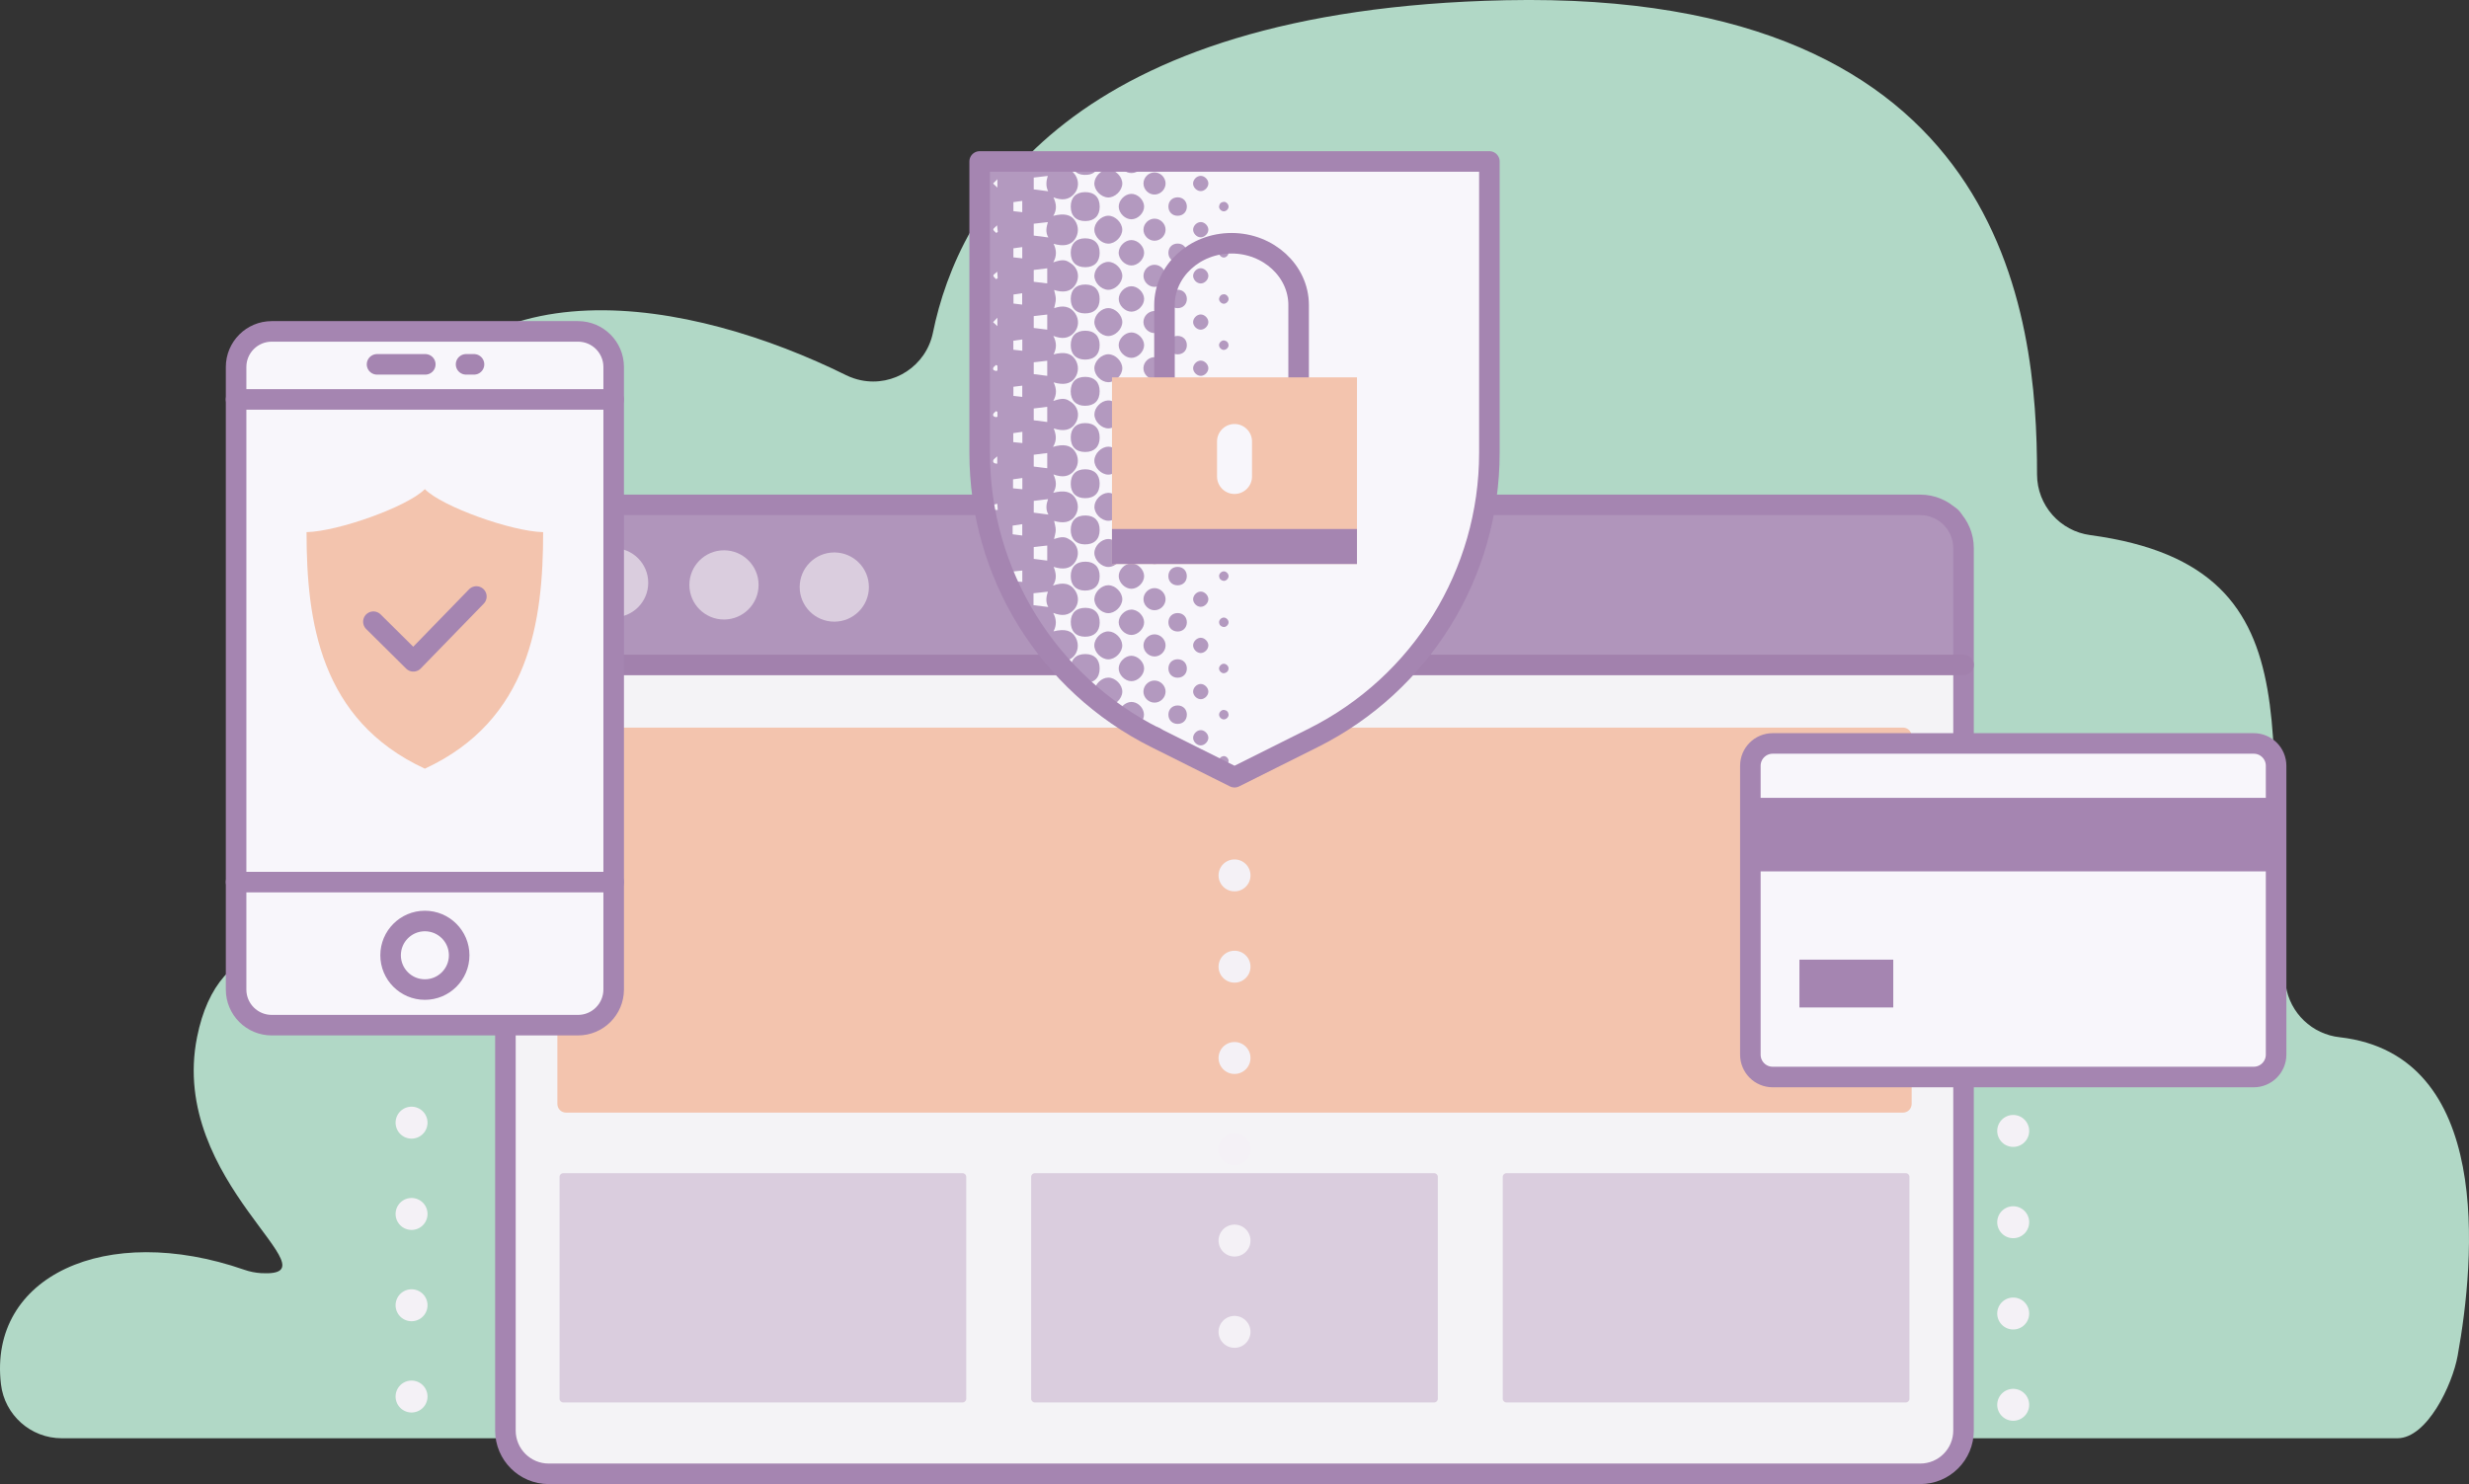 <svg version="1.1" id="Capa_1" xmlns="http://www.w3.org/2000/svg" xmlns:xlink="http://www.w3.org/1999/xlink" x="0px" y="0px"
	 width="540.77px" height="325.13px" viewBox="0 0 540.77 325.13" enable-background="new 0 0 540.77 325.13" xml:space="preserve">
<rect x="0" y="0" width="540.77" height="325.13" fill="#333333" stroke="none"/>
<path id="XMLID_12182_" fill="#B1D8C6" d="M0.21,303.26c0.8,6.74,6.52,11.83,13.31,11.83h87.85l376.67,0h47.05
	c6.49-0.01,12.04-11.68,13.19-18.07c3.84-21.2,7.81-65.9-25.79-69.78c-6.06-0.64-10.93-5.29-11.85-11.32
	c-7.17-48.87,10.7-91.48-42.8-98.69c-6.67-0.88-11.66-6.55-11.68-13.27c0.02-34.72-6.62-106.22-116.41-103.91
	c-95.42,2.01-119.8,45.27-125.42,72.85c-1.49,7.23-8.55,11.89-15.78,10.4c-1.11-0.23-2.19-0.6-3.21-1.1
	C151.68,65.55,101.76,55.86,84.1,97.79c-13.52,32.11,4.86,67.47,20.2,91.89c6.37,10.14-2.79,22.86-14.45,20.13
	c-23.51-5.51-42.03-5.92-46.69,17.41c-6.37,31.84,31.47,52.62,14.06,51.7c-1.28-0.08-2.55-0.33-3.76-0.76
	C23.19,267.66-2.6,279.62,0.21,303.26z"/>
<g id="XMLID_12162_">
	<path id="XMLID_16057_" fill="#F4F3F6" d="M420.58,322.88h-300.4c-5.23,0-9.48-4.24-9.48-9.48V120.09c0-5.23,4.24-9.48,9.48-9.48
		h300.4c5.23,0,9.48,4.24,9.48,9.48V313.4C430.06,318.64,425.82,322.88,420.58,322.88z"/>
	<path id="XMLID_16056_" fill="#B095BB" d="M430.06,145.2H110.71v-30.76c0-2.11,1.71-3.83,3.83-3.83h311.7
		c2.11,0,3.83,1.71,3.83,3.83V145.2z"/>
	<path id="XMLID_12776_" fill="#F3C4AE" d="M416.79,243.75H123.98c-1.05,0-1.9-0.85-1.9-1.9v-80.55c0-1.05,0.85-1.9,1.9-1.9h292.82
		c1.05,0,1.9,0.85,1.9,1.9v80.55C418.69,242.9,417.84,243.75,416.79,243.75z"/>
	<g id="XMLID_12169_">
		<path id="XMLID_12769_" fill="#DACDDE" d="M210.83,307.24h-87.47c-0.44,0-0.8-0.36-0.8-0.8v-48.62c0-0.44,0.36-0.8,0.8-0.8h87.47
			c0.44,0,0.8,0.36,0.8,0.8v48.62C211.63,306.88,211.27,307.24,210.83,307.24z"/>
		<path id="XMLID_12739_" fill="#DACDDE" d="M417.41,307.24h-87.47c-0.44,0-0.8-0.36-0.8-0.8v-48.62c0-0.44,0.36-0.8,0.8-0.8h87.47
			c0.44,0,0.8,0.36,0.8,0.8v48.62C418.22,306.88,417.86,307.24,417.41,307.24z"/>
		<path id="XMLID_12170_" fill="#DACDDE" d="M314.12,307.24h-87.47c-0.44,0-0.8-0.36-0.8-0.8v-48.62c0-0.44,0.36-0.8,0.8-0.8h87.47
			c0.44,0,0.8,0.36,0.8,0.8v48.62C314.92,306.88,314.57,307.24,314.12,307.24z"/>
	</g>
	
		<path id="XMLID_12168_" fill="none" stroke="#A585B1" stroke-width="4.5" stroke-linecap="round" stroke-linejoin="round" stroke-miterlimit="10" d="
		M420.58,322.88h-300.4c-5.23,0-9.48-4.24-9.48-9.48V120.09c0-5.23,4.24-9.48,9.48-9.48h300.4c5.23,0,9.48,4.24,9.48,9.48V313.4
		C430.06,318.64,425.82,322.88,420.58,322.88z"/>
	
		<line id="XMLID_12167_" fill="none" stroke="#A281AD" stroke-width="4.5" stroke-linecap="round" stroke-linejoin="round" stroke-miterlimit="10" x1="430.06" y1="145.67" x2="110.71" y2="145.67"/>
	<g id="XMLID_12163_">
		<circle id="XMLID_12166_" fill="#DACDDE" cx="134.4" cy="127.67" r="7.58"/>
		<circle id="XMLID_12165_" fill="#DACDDE" cx="158.57" cy="128.14" r="7.58"/>
		<circle id="XMLID_12164_" fill="#DACDDE" cx="182.73" cy="128.61" r="7.58"/>
	</g>
</g>
<line id="XMLID_6316_" fill="none" stroke="#F4F1F6" stroke-width="7" stroke-linecap="round" stroke-linejoin="round" stroke-miterlimit="10" stroke-dasharray="0,20" x1="270.39" y1="191.78" x2="270.39" y2="308.29"/>
<g>
	<g>
		<path fill="#F8F6FB" d="M270.39,35.37h-55.82v63.87c0,26.43,14.93,50.59,38.57,62.41l17.25,8.62l17.25-8.62
			c23.64-11.82,38.57-35.98,38.57-62.41V35.37H270.39z"/>
		<g>
			<path fill="#B399BF" d="M230.63,97.9c2.31-0.69,3.81-0.37,4.73,0.87c0.92,1.25,0.99,2.96,0.04,4.2c-1.2,1.57-2.8,1.66-4.67,0.96
				c0.64,1.4,0.79,2.69-0.05,4.03c2.38-0.61,3.85-0.27,4.74,1.01c0.89,1.28,0.87,2.95-0.06,4.2c-0.92,1.24-2.42,1.56-4.48,0.95
				c0.13,0.67,0.35,1.33,0.35,2c0,0.63-0.23,1.26-0.37,1.97c1-0.32,2.07-0.66,3.07-0.09c0.59,0.33,1.2,0.77,1.57,1.32
				c0.87,1.26,0.73,2.88-0.2,4.06c-0.94,1.19-2.44,1.49-4.52,0.81c0.53,1.35,0.76,2.64-0.16,4.1c2.08-0.74,3.8-0.63,4.95,1.22
				c0.78,1.26,0.69,2.82-0.25,3.95c-1.21,1.45-2.77,1.55-4.64,0.81c0.75,1.44,0.76,2.73,0.06,4.05c2.55-0.63,4.02-0.19,4.88,1.39
				c0.78,1.43,0.51,3.23-0.63,4.26c-1.05,0.95-2.87,1.26-3.91,0.47c-1.62-1.25-2.42-2.49-1.52-4.73c-0.08-0.03-0.17-0.11-0.22-0.09
				c-1.64,0.6-1.82,0.57-2.75-0.85c-2.55-3.86-4.8-7.88-6.54-12.18c-0.75-1.87-1.64-3.67-1.54-5.39c-0.49-0.97-0.98-1.61-1.14-2.32
				c-0.7-3.03-1.38-6.08-1.94-9.14c-0.86-4.8-0.86-9.65-0.86-14.51c0.02-19.25,0.01-38.5,0.01-57.76c0-0.6,0-1.2,0-1.76
				c1.09-0.39,4.95-0.48,7.11-0.21c0.11,0.22,0.22,0.46,0.33,0.68c0.63,0.08,1.23,0.15,1.88,0.23c0.05-0.28,0.11-0.58,0.17-0.92
				c2.37,0,4.68,0,7.19,0c-0.17,0.62-0.29,1.09-0.45,1.68c1.84-0.65,3.52-0.58,4.7,1.17c0.85,1.28,0.79,2.91-0.18,4.07
				c-1.21,1.45-2.78,1.53-4.6,0.83c0.66,1.41,0.8,2.7-0.04,4.05c2.37-0.62,3.86-0.27,4.74,1.01c0.89,1.28,0.87,2.96-0.06,4.2
				c-0.92,1.23-2.41,1.55-4.61,0.91c0.65,1.35,0.74,2.64-0.07,4.06c1.2-0.38,2.27-0.72,3.27-0.15c0.59,0.33,1.2,0.77,1.57,1.32
				c0.87,1.26,0.72,2.88-0.21,4.06c-0.94,1.19-2.44,1.48-4.44,0.83c0.14,0.68,0.37,1.34,0.37,1.99c0,0.63-0.22,1.27-0.36,2
				c1.77-0.63,3.45-0.56,4.63,1.19c0.85,1.28,0.79,2.91-0.18,4.07c-1.21,1.45-2.78,1.54-4.64,0.81c0.76,1.43,0.75,2.72,0.06,4.05
				c2.34-0.61,3.78-0.27,4.68,1.02c0.89,1.28,0.87,2.96-0.06,4.2c-0.92,1.24-2.42,1.56-4.61,0.91c0.64,1.35,0.74,2.64-0.08,4.07
				c1.2-0.38,2.27-0.72,3.27-0.16c0.59,0.33,1.2,0.77,1.57,1.32c0.87,1.26,0.73,2.88-0.21,4.06c-0.94,1.19-2.44,1.49-4.53,0.8
				C231.31,95.17,231.54,96.46,230.63,97.9z M226.36,129.97c0,0.92,0,1.83,0,2.61c1.07,0.13,2.11,0.26,3.24,0.4
				c-0.65-1.1-0.44-2.31-0.09-3.36C228.44,129.73,227.4,129.84,226.36,129.97z M229.37,79.03c-0.98,0.11-2.01,0.23-2.96,0.34
				c0,0.9,0,1.81,0,2.59c1.06,0.14,2.09,0.27,2.96,0.38C229.37,81.26,229.37,80.09,229.37,79.03z M229.37,62.09
				c0-1.08,0-2.25,0-3.31c-0.93,0.11-1.99,0.24-2.96,0.36c0,0.92,0,1.82,0,2.59C227.45,61.85,228.44,61.97,229.37,62.09z
				 M226.41,112.31c1.09,0.14,2.12,0.28,3.22,0.42c-0.67-1.14-0.47-2.31-0.08-3.38c-1.08,0.13-2.11,0.26-3.13,0.38
				C226.41,110.56,226.41,111.47,226.41,112.31z M229.37,68.91c-0.97,0.11-2.01,0.23-2.96,0.34c0,0.88,0,1.79,0,2.6
				c1.04,0.13,2.07,0.26,2.96,0.37C229.37,71.16,229.37,69.99,229.37,68.91z M229.62,52.02c-0.7-1.11-0.42-2.31-0.11-3.36
				c-1.1,0.13-2.14,0.25-3.1,0.35c0,0.88,0,1.79,0,2.6C227.44,51.74,228.48,51.87,229.62,52.02z M226.41,102.21
				c0.99,0.12,2.06,0.26,2.96,0.37c0-1.09,0-2.26,0-3.33c-0.92,0.11-1.98,0.25-2.96,0.37C226.41,100.49,226.41,101.36,226.41,102.21
				z M229.37,89.12c-0.93,0.12-1.99,0.25-2.96,0.37c0,0.92,0,1.83,0,2.58c1.08,0.14,2.11,0.27,2.96,0.38
				C229.37,91.35,229.37,90.19,229.37,89.12z M229.37,119.51c-0.98,0.11-2.01,0.23-2.96,0.34c0,0.9,0,1.81,0,2.59
				c1.06,0.14,2.09,0.27,2.96,0.38C229.37,121.73,229.37,120.57,229.37,119.51z M226.41,38.9c0,0.89,0,1.8,0,2.59
				c1.06,0.14,2.09,0.27,3.17,0.41c-0.59-1.11-0.42-2.31-0.09-3.36C228.42,38.66,227.43,38.78,226.41,38.9z M221.57,127.31
				c0.78,0.06,1.54,0.11,2.34,0.17c0-0.84,0-1.65,0-2.49c-0.79,0.08-1.55,0.16-2.34,0.24C221.57,125.93,221.57,126.57,221.57,127.31
				z M221.79,117.05c0.78,0.1,1.44,0.19,2.11,0.27c0-0.87,0-1.67,0-2.49c-0.74,0.11-1.4,0.21-2.11,0.32
				C221.79,115.8,221.79,116.35,221.79,117.05z M221.88,106.98c0.76,0.08,1.42,0.14,2.04,0.2c0-0.88,0-1.65,0-2.46
				c-0.72,0.1-1.38,0.2-2.04,0.29C221.88,105.68,221.88,106.27,221.88,106.98z M223.88,66.73c0-0.88,0-1.68,0-2.49
				c-0.71,0.1-1.34,0.2-1.9,0.28c0,0.72,0,1.35,0,1.98C222.64,66.58,223.23,66.65,223.88,66.73z M223.9,56.6c0-0.85,0-1.66,0-2.47
				c-0.7,0.1-1.33,0.18-1.94,0.27c0,0.69,0,1.33,0,1.98C222.64,56.46,223.27,56.53,223.9,56.6z M223.9,46.48c0-0.85,0-1.66,0-2.47
				c-0.7,0.1-1.33,0.18-1.94,0.27c0,0.69,0,1.33,0,1.98C222.64,46.34,223.27,46.41,223.9,46.48z M221.96,84.73c0,0.72,0,1.35,0,2
				c0.68,0.08,1.31,0.15,1.94,0.22c0-0.85,0-1.66,0-2.46C223.24,84.58,222.65,84.65,221.96,84.73z M223.91,74.37
				c-0.7,0.1-1.33,0.18-1.96,0.27c0,0.69,0,1.32,0,1.98c0.68,0.08,1.31,0.15,1.96,0.22C223.91,76.03,223.91,75.26,223.91,74.37z
				 M221.93,96.86c0.76,0.08,1.39,0.14,1.99,0.2c0-0.85,0-1.63,0-2.46c-0.69,0.1-1.35,0.19-1.99,0.29
				C221.93,95.59,221.93,96.19,221.93,96.86z M218.53,111.72c-0.04-0.56-0.06-0.94-0.09-1.35c-1.27,0.24-1.27,0.24-0.99,1.35
				C217.74,111.72,218.04,111.72,218.53,111.72z M218.42,101.58c0-0.43,0-0.85,0-1.61c-0.45,0.44-0.84,0.64-0.88,0.9
				C217.44,101.38,217.83,101.58,218.42,101.58z M218.17,61.16c0.12-0.07,0.23-0.14,0.35-0.21c-0.03-0.37-0.05-0.74-0.1-1.43
				c-0.45,0.42-0.89,0.67-0.86,0.86C217.59,60.65,217.95,60.89,218.17,61.16z M218.21,51.04c0.11-0.08,0.22-0.16,0.33-0.24
				c-0.04-0.36-0.08-0.73-0.16-1.44c-0.44,0.46-0.86,0.74-0.83,0.91C217.61,50.56,217.97,50.79,218.21,51.04z M218.45,39.26
				c-0.46,0.46-0.7,0.7-0.94,0.94c0.25,0.24,0.49,0.47,0.94,0.9C218.45,40.38,218.45,40,218.45,39.26z M218.46,80.13
				c-0.1-0.06-0.2-0.12-0.29-0.19c-0.22,0.23-0.57,0.42-0.64,0.69c-0.12,0.46,0.3,0.59,0.68,0.64c0.07,0.01,0.15-0.07,0.26-0.12
				C218.46,80.83,218.46,80.48,218.46,80.13z M218.46,90.25c-0.1-0.06-0.2-0.12-0.29-0.19c-0.22,0.23-0.57,0.42-0.64,0.69
				c-0.12,0.46,0.3,0.59,0.68,0.64c0.07,0.01,0.15-0.07,0.26-0.12C218.46,90.95,218.46,90.6,218.46,90.25z M218.45,69.61
				c-0.46,0.47-0.7,0.72-0.94,0.97c0.25,0.23,0.5,0.46,0.94,0.87C218.45,70.73,218.45,70.35,218.45,69.61z"/>
			<path fill="#B399BF" d="M240.85,65.52c-0.01,2.02-1.2,3.17-3.26,3.14c-1.95-0.03-3.08-1.2-3.07-3.19
				c0.01-2.02,1.2-3.17,3.26-3.14C239.73,62.36,240.86,63.53,240.85,65.52z"/>
			<path fill="#B399BF" d="M240.85,105.91c0.02,2.06-1.14,3.23-3.17,3.23c-1.98,0-3.14-1.14-3.16-3.1
				c-0.02-2.06,1.14-3.23,3.17-3.23C239.67,102.81,240.84,103.95,240.85,105.91z"/>
			<path fill="#B399BF" d="M237.76,133.16c2.01,0.02,3.14,1.23,3.1,3.3c-0.04,1.93-1.23,3.05-3.23,3.03
				c-2.01-0.02-3.14-1.23-3.1-3.3C234.56,134.26,235.75,133.14,237.76,133.16z"/>
			<path fill="#B399BF" d="M240.85,126.24c-0.01,2.02-1.2,3.17-3.26,3.14c-1.95-0.03-3.08-1.2-3.07-3.19
				c0.01-2.02,1.2-3.17,3.26-3.14C239.73,123.07,240.86,124.25,240.85,126.24z"/>
			<path fill="#B399BF" d="M240.85,75.56c0.02,2.05-1.14,3.22-3.18,3.22c-1.98-0.01-3.13-1.15-3.15-3.11
				c-0.02-2.05,1.14-3.22,3.18-3.22C239.68,72.45,240.84,73.6,240.85,75.56z"/>
			<path fill="#B399BF" d="M237.73,58.54c-2.05,0.01-3.22-1.15-3.21-3.19c0.01-1.97,1.16-3.13,3.12-3.14
				c2.05-0.01,3.22,1.15,3.21,3.19C240.85,57.37,239.7,58.53,237.73,58.54z"/>
			<path fill="#B399BF" d="M240.85,85.7c0.01,2.05-1.15,3.21-3.21,3.2c-1.97-0.01-3.12-1.16-3.13-3.14
				c-0.01-2.05,1.15-3.21,3.21-3.2C239.7,82.58,240.85,83.73,240.85,85.7z"/>
			<path fill="#B399BF" d="M240.85,116.14c-0.01,2.02-1.21,3.16-3.28,3.12c-1.94-0.03-3.07-1.22-3.05-3.21
				c0.01-2.02,1.21-3.16,3.28-3.12C239.75,112.96,240.87,114.14,240.85,116.14z"/>
			<path fill="#B399BF" d="M237.63,42.09c2.06-0.02,3.23,1.14,3.23,3.18c0,1.98-1.15,3.14-3.11,3.16c-2.06,0.02-3.23-1.14-3.23-3.18
				C234.52,43.27,235.67,42.11,237.63,42.09z"/>
			<path fill="#B399BF" d="M240.85,146.45c0,2.04-1.18,3.19-3.23,3.17c-1.96-0.02-3.1-1.18-3.1-3.16c0-2.04,1.18-3.19,3.23-3.17
				C239.72,143.3,240.85,144.46,240.85,146.45z"/>
			<path fill="#B399BF" d="M237.66,92.69c2.05-0.01,3.21,1.16,3.19,3.21c-0.01,1.97-1.17,3.11-3.14,3.12
				c-2.05,0.01-3.21-1.16-3.19-3.21C234.53,93.84,235.69,92.69,237.66,92.69z"/>
			<path fill="#B399BF" d="M245.81,121.1c0.04,1.53-1.49,3.1-3.04,3.11c-1.54,0.01-3.09-1.54-3.08-3.08
				c0.01-1.49,1.46-2.98,2.97-3.04C244.18,118.02,245.77,119.54,245.81,121.1z"/>
			<path fill="#B399BF" d="M245.81,131.33c-0.05,1.56-1.64,3.07-3.16,3c-1.57-0.07-3.06-1.68-2.96-3.19c0.1-1.52,1.6-2.95,3.08-2.93
				C244.33,128.23,245.85,129.8,245.81,131.33z"/>
			<path fill="#B399BF" d="M242.75,144.45c-1.54,0-3.09-1.55-3.07-3.09c0.02-1.56,1.59-3.08,3.12-3.03c1.51,0.05,2.96,1.51,3,3.02
				C245.84,142.88,244.3,144.44,242.75,144.45z"/>
			<path fill="#B399BF" d="M242.69,47.26c1.53-0.04,3.1,1.49,3.11,3.04c0.02,1.54-1.53,3.09-3.07,3.08
				c-1.49-0.01-2.98-1.46-3.04-2.97C239.62,48.88,241.13,47.3,242.69,47.26z"/>
			<path fill="#B399BF" d="M245.81,40.26c-0.05,1.56-1.64,3.07-3.16,3c-1.57-0.07-3.06-1.68-2.96-3.19c0.1-1.52,1.6-2.95,3.08-2.93
				C244.33,37.16,245.85,38.73,245.81,40.26z"/>
			<path fill="#B399BF" d="M245.81,151.56c-0.04,1.56-1.62,3.07-3.15,3.01c-1.57-0.07-3.06-1.67-2.97-3.18
				c0.09-1.52,1.59-2.95,3.07-2.94C244.32,148.46,245.85,150.03,245.81,151.56z"/>
			<path fill="#B399BF" d="M245.81,90.72c0.05,1.53-1.47,3.1-3.02,3.13c-1.54,0.03-3.09-1.51-3.09-3.06c0-1.49,1.44-2.98,2.95-3.06
				C244.16,87.66,245.75,89.16,245.81,90.72z"/>
			<path fill="#B399BF" d="M242.75,77.61c1.55,0,3.09,1.56,3.06,3.1c-0.03,1.56-1.6,3.08-3.13,3.02c-1.51-0.05-2.96-1.52-2.99-3.02
				C239.66,79.17,241.2,77.61,242.75,77.61z"/>
			<path fill="#B399BF" d="M245.81,100.9c0.01,1.54-1.54,3.09-3.08,3.08c-1.55-0.01-3.08-1.58-3.04-3.11
				c0.04-1.51,1.5-2.97,3.01-3.01C244.23,97.81,245.79,99.34,245.81,100.9z"/>
			<path fill="#B399BF" d="M245.81,70.58c-0.02,1.55-1.58,3.08-3.12,3.04c-1.56-0.04-3.07-1.63-3-3.15
				c0.07-1.51,1.55-2.96,3.04-2.97C244.27,67.48,245.82,69.04,245.81,70.58z"/>
			<path fill="#B399BF" d="M245.81,60.45c-0.01,1.55-1.58,3.08-3.11,3.04c-1.56-0.04-3.07-1.63-3.01-3.15
				c0.07-1.51,1.55-2.96,3.04-2.97C244.27,57.36,245.82,58.91,245.81,60.45z"/>
			<path fill="#B399BF" d="M245.81,110.98c0.04,1.53-1.49,3.1-3.04,3.11c-1.54,0.01-3.09-1.54-3.07-3.08
				c0.02-1.5,1.46-2.97,2.97-3.04C244.19,107.91,245.77,109.42,245.81,110.98z"/>
			<path fill="#B399BF" d="M247.77,93.07c1.42-0.03,2.82,1.35,2.82,2.78c0,1.43-1.39,2.81-2.81,2.79c-1.38-0.02-2.7-1.32-2.76-2.71
				C244.97,94.52,246.33,93.1,247.77,93.07z"/>
			<path fill="#B399BF" d="M247.7,118.87c-1.45-0.08-2.77-1.53-2.67-2.93c0.11-1.46,1.56-2.75,2.96-2.63
				c1.41,0.13,2.66,1.48,2.61,2.85C250.54,117.61,249.1,118.95,247.7,118.87z"/>
			<path fill="#B399BF" d="M250.59,136.28c0.04,1.42-1.33,2.82-2.77,2.83c-1.43,0.01-2.81-1.38-2.8-2.8c0.01-1.38,1.31-2.7,2.7-2.76
				C249.13,133.48,250.55,134.84,250.59,136.28z"/>
			<path fill="#B399BF" d="M250.59,45.21c0.03,1.42-1.34,2.82-2.77,2.83c-1.37,0.01-2.71-1.27-2.79-2.67
				c-0.08-1.4,1.25-2.84,2.7-2.9C249.14,42.41,250.55,43.77,250.59,45.21z"/>
			<path fill="#B399BF" d="M247.77,72.83c1.42-0.03,2.82,1.35,2.82,2.78c0,1.43-1.39,2.81-2.81,2.79c-1.38-0.02-2.7-1.32-2.76-2.71
				C244.97,74.28,246.33,72.86,247.77,72.83z"/>
			<path fill="#B399BF" d="M250.59,146.47c-0.02,1.44-1.42,2.8-2.84,2.76c-1.44-0.04-2.79-1.47-2.73-2.88
				c0.07-1.39,1.4-2.68,2.77-2.69C249.22,143.66,250.61,145.05,250.59,146.47z"/>
			<path fill="#B399BF" d="M250.59,55.41c-0.02,1.44-1.43,2.8-2.85,2.75c-1.44-0.05-2.79-1.48-2.72-2.89
				c0.07-1.39,1.41-2.68,2.78-2.68C249.23,52.59,250.61,53.98,250.59,55.41z"/>
			<path fill="#B399BF" d="M250.59,126.17c0.03,1.42-1.35,2.82-2.78,2.82c-1.37,0-2.71-1.28-2.78-2.68
				c-0.08-1.41,1.27-2.84,2.71-2.89C249.15,123.38,250.56,124.74,250.59,126.17z"/>
			<path fill="#B399BF" d="M250.59,65.44c0.04,1.42-1.33,2.82-2.76,2.84c-1.43,0.01-2.81-1.37-2.8-2.8c0.01-1.38,1.3-2.7,2.69-2.77
				C249.13,62.65,250.55,64,250.59,65.44z"/>
			<path fill="#B399BF" d="M250.59,106.08c-0.08,1.45-1.53,2.77-2.93,2.67c-1.46-0.11-2.75-1.56-2.63-2.96
				c0.13-1.41,1.48-2.66,2.85-2.61C249.33,103.24,250.67,104.68,250.59,106.08z"/>
			<path fill="#B399BF" d="M247.92,82.95c1.45,0.08,2.77,1.53,2.67,2.93c-0.11,1.46-1.56,2.75-2.96,2.63
				c-1.41-0.13-2.66-1.48-2.61-2.85C245.08,84.21,246.51,82.87,247.92,82.95z"/>
			<path fill="#B399BF" d="M247.8,153.78c1.22,0,2.38,0.96,2.69,2.24c0.27,1.1-0.34,2.35-1.36,2.95c-0.98,0.58-1.7-0.09-2.41-0.53
				c-0.76-0.47-1.73-0.85-1.69-2.01C245.08,155.08,246.44,153.79,247.8,153.78z"/>
			<path fill="#B399BF" d="M255.29,50.35c-0.02,1.3-1.12,2.39-2.42,2.39c-1.35,0-2.49-1.19-2.42-2.52c0.06-1.3,1.21-2.36,2.49-2.32
				C254.23,47.94,255.31,49.06,255.29,50.35z"/>
			<path fill="#B399BF" d="M255.29,80.71c-0.03,1.3-1.13,2.39-2.43,2.38c-1.35,0-2.49-1.2-2.42-2.53c0.07-1.3,1.21-2.36,2.49-2.31
				C254.24,78.3,255.31,79.42,255.29,80.71z"/>
			<path fill="#B399BF" d="M255.29,131.29c-0.02,1.3-1.11,2.39-2.41,2.4c-1.34,0.01-2.49-1.18-2.43-2.52
				c0.06-1.3,1.2-2.37,2.48-2.33C254.23,128.89,255.3,130,255.29,131.29z"/>
			<path fill="#B399BF" d="M255.29,40.13c0.04,1.28-1.02,2.42-2.32,2.49c-1.34,0.07-2.53-1.08-2.52-2.43c0-1.3,1.09-2.4,2.39-2.42
				C254.13,37.75,255.25,38.83,255.29,40.13z"/>
			<path fill="#B399BF" d="M255.29,60.43c0,1.29-1.09,2.4-2.38,2.42c-1.34,0.03-2.5-1.15-2.46-2.49c0.04-1.3,1.17-2.38,2.45-2.36
				C254.2,58.04,255.29,59.14,255.29,60.43z"/>
			<path fill="#B399BF" d="M252.93,93.22c-1.28,0.04-2.42-1.02-2.49-2.32c-0.06-1.28,0.98-2.43,2.29-2.52
				c1.33-0.09,2.53,1.03,2.56,2.39C255.31,92.05,254.23,93.17,252.93,93.22z"/>
			<path fill="#B399BF" d="M252.83,68.13c1.29-0.02,2.41,1.05,2.45,2.35c0.04,1.28-1.02,2.43-2.32,2.49
				c-1.33,0.07-2.53-1.08-2.52-2.42C250.45,69.26,251.54,68.15,252.83,68.13z"/>
			<path fill="#B399BF" d="M252.84,123.57c-1.3-0.02-2.39-1.11-2.4-2.41c-0.01-1.34,1.18-2.49,2.52-2.43
				c1.3,0.06,2.37,1.2,2.33,2.48C255.25,122.51,254.14,123.59,252.84,123.57z"/>
			<path fill="#B399BF" d="M255.29,111.09c-0.04,1.3-1.15,2.38-2.45,2.36c-1.35-0.02-2.48-1.21-2.39-2.55
				c0.08-1.31,1.23-2.35,2.51-2.29C254.26,108.67,255.33,109.8,255.29,111.09z"/>
			<path fill="#B399BF" d="M255.29,141.44c-0.03,1.3-1.14,2.38-2.43,2.38c-1.35-0.01-2.48-1.2-2.41-2.54
				c0.07-1.3,1.22-2.36,2.5-2.31C254.25,139.02,255.32,140.15,255.29,141.44z"/>
			<path fill="#B399BF" d="M255.29,100.96c-0.03,1.3-1.14,2.38-2.43,2.38c-1.35-0.01-2.48-1.2-2.41-2.54
				c0.07-1.3,1.21-2.36,2.5-2.31C254.25,98.54,255.32,99.67,255.29,100.96z"/>
			<path fill="#B399BF" d="M255.29,151.55c-0.03,1.3-1.13,2.39-2.43,2.38c-1.35,0-2.49-1.2-2.42-2.53c0.07-1.3,1.21-2.36,2.49-2.31
				C254.24,149.13,255.31,150.26,255.29,151.55z"/>
			<path fill="#B399BF" d="M240.66,35.43c0.08,1.63-0.9,2.71-2.45,2.86c-2.07,0.2-3.28-0.66-3.62-2.74
				C236.62,35.16,238.64,35.37,240.66,35.43z"/>
			<path fill="#B399BF" d="M257.92,63.47c1.18,0,2.02,0.83,2.03,2.01c0,1.18-0.83,2.02-2.01,2.03c-1.18,0-2.02-0.83-2.03-2.01
				C255.9,64.32,256.74,63.48,257.92,63.47z"/>
			<path fill="#B399BF" d="M259.95,75.62c0,1.18-0.85,2.02-2.03,2.01c-1.18,0-2.02-0.85-2.01-2.03c0-1.18,0.85-2.02,2.03-2.01
				C259.12,73.6,259.95,74.44,259.95,75.62z"/>
			<path fill="#B399BF" d="M257.88,114.07c1.18-0.02,2.04,0.8,2.06,1.98c0.02,1.18-0.8,2.04-1.98,2.06
				c-1.18,0.02-2.04-0.8-2.06-1.98C255.88,114.95,256.71,114.09,257.88,114.07z"/>
			<path fill="#B399BF" d="M259.95,136.4c-0.04,1.17-0.91,1.99-2.09,1.95c-1.17-0.04-1.99-0.91-1.95-2.09
				c0.04-1.17,0.91-1.99,2.09-1.95C259.17,134.34,259.98,135.22,259.95,136.4z"/>
			<path fill="#B399BF" d="M259.95,45.21c0.02,1.18-0.8,2.04-1.98,2.06c-1.18,0.02-2.04-0.8-2.06-1.98
				c-0.02-1.18,0.8-2.04,1.98-2.06C259.07,43.21,259.92,44.04,259.95,45.21z"/>
			<path fill="#B399BF" d="M255.91,105.86c0.06-1.17,0.96-1.97,2.14-1.91c1.17,0.06,1.97,0.95,1.91,2.14
				c-0.06,1.17-0.95,1.97-2.14,1.91C256.64,107.93,255.85,107.04,255.91,105.86z"/>
			<path fill="#B399BF" d="M259.95,85.8c-0.04,1.17-0.91,1.99-2.09,1.95c-1.17-0.04-1.99-0.91-1.95-2.09
				c0.04-1.17,0.91-1.99,2.09-1.95C259.17,83.75,259.98,84.62,259.95,85.8z"/>
			<path fill="#B399BF" d="M257.97,148.47c-1.18,0.02-2.04-0.8-2.06-1.98c-0.02-1.18,0.8-2.04,1.98-2.06
				c1.18-0.02,2.04,0.8,2.06,1.98C259.97,147.59,259.15,148.45,257.97,148.47z"/>
			<path fill="#B399BF" d="M259.95,55.42c-0.02,1.18-0.88,2-2.06,1.98c-1.18-0.02-2-0.88-1.98-2.06c0.02-1.18,0.88-2,2.06-1.98
				C259.15,53.38,259.97,54.24,259.95,55.42z"/>
			<path fill="#B399BF" d="M257.88,128.23c-1.18-0.02-2-0.88-1.98-2.06c0.02-1.18,0.88-2,2.06-1.98c1.18,0.02,2,0.88,1.98,2.06
				C259.92,127.43,259.07,128.25,257.88,128.23z"/>
			<path fill="#B399BF" d="M259.95,95.86c0,1.18-0.85,2.02-2.03,2.01c-1.18,0-2.02-0.85-2.01-2.03c0-1.18,0.85-2.02,2.03-2.01
				C259.12,93.84,259.95,94.68,259.95,95.86z"/>
			<path fill="#B399BF" d="M257.91,158.59c-1.18-0.01-2.01-0.86-2-2.04c0.01-1.18,0.86-2.01,2.04-2c1.18,0.01,2.01,0.86,2,2.04
				C259.94,157.77,259.09,158.6,257.91,158.59z"/>
			<path fill="#B399BF" d="M245.25,35.44c1.7,0,3.4,0,5.1,0c-0.12,1.46-1.18,2.47-2.52,2.48C246.49,37.93,245.42,36.94,245.25,35.44
				z"/>
			<path fill="#B399BF" d="M254.78,162.91c-1.42-0.73-2.87-1.19-4.01-2.24c0.7-1.38,1.94-1.81,3.24-1.17
				C255.19,160.09,255.53,161.33,254.78,162.91z"/>
			<path fill="#B399BF" d="M264.66,90.78c0.01,0.88-0.86,1.72-1.73,1.68c-0.83-0.04-1.61-0.84-1.61-1.66
				c-0.01-0.88,0.86-1.72,1.73-1.68C263.88,89.16,264.65,89.96,264.66,90.78z"/>
			<path fill="#B399BF" d="M263.02,119.48c0.88,0.02,1.7,0.91,1.64,1.77c-0.06,0.83-0.88,1.59-1.7,1.57
				c-0.88-0.02-1.7-0.91-1.64-1.77C261.37,120.22,262.2,119.46,263.02,119.48z"/>
			<path fill="#B399BF" d="M263.05,41.87c-0.86,0.04-1.72-0.77-1.74-1.64c-0.02-0.86,0.81-1.71,1.68-1.7c0.81,0,1.61,0.75,1.67,1.57
				C264.72,40.95,263.92,41.83,263.05,41.87z"/>
			<path fill="#B399BF" d="M264.66,141.39c0,0.87-0.84,1.69-1.7,1.68c-0.87-0.02-1.68-0.88-1.64-1.74c0.04-0.82,0.82-1.58,1.63-1.61
				C263.81,139.69,264.66,140.52,264.66,141.39z"/>
			<path fill="#B399BF" d="M264.66,60.4c0.02,0.88-0.84,1.73-1.71,1.7c-0.83-0.02-1.61-0.81-1.63-1.64
				c-0.02-0.88,0.84-1.73,1.71-1.7C263.85,58.79,264.64,59.57,264.66,60.4z"/>
			<path fill="#B399BF" d="M264.66,50.34c-0.01,0.88-0.9,1.71-1.76,1.65c-0.83-0.05-1.59-0.87-1.58-1.69
				c0.01-0.88,0.89-1.71,1.76-1.65C263.91,48.7,264.67,49.51,264.66,50.34z"/>
			<path fill="#B399BF" d="M262.98,72.23c-0.83-0.01-1.63-0.78-1.66-1.61c-0.04-0.87,0.8-1.74,1.68-1.73
				c0.88,0.01,1.71,0.88,1.66,1.75C264.61,71.46,263.8,72.23,262.98,72.23z"/>
			<path fill="#B399BF" d="M262.93,79c0.87-0.04,1.74,0.8,1.73,1.68c-0.01,0.83-0.78,1.63-1.61,1.66c-0.87,0.04-1.74-0.8-1.73-1.68
				C261.32,79.84,262.1,79.04,262.93,79z"/>
			<path fill="#B399BF" d="M262.94,149.84c0.87-0.03,1.73,0.82,1.72,1.69c-0.01,0.83-0.79,1.62-1.62,1.65
				c-0.87,0.03-1.74-0.82-1.72-1.69C261.33,150.66,262.11,149.87,262.94,149.84z"/>
			<path fill="#B399BF" d="M263.02,102.58c-0.86,0.02-1.71-0.8-1.71-1.67c0-0.87,0.84-1.69,1.7-1.68c0.81,0.02,1.6,0.78,1.64,1.6
				C264.7,101.7,263.89,102.56,263.02,102.58z"/>
			<path fill="#B399BF" d="M264.66,131.24c0.02,0.88-0.84,1.73-1.71,1.7c-0.83-0.02-1.61-0.81-1.63-1.64
				c-0.02-0.88,0.84-1.73,1.71-1.7C263.85,129.62,264.64,130.41,264.66,131.24z"/>
			<path fill="#B399BF" d="M262.95,112.7c-0.88-0.02-1.7-0.92-1.63-1.78c0.06-0.83,0.89-1.59,1.71-1.56
				c0.88,0.02,1.7,0.92,1.63,1.78C264.59,111.97,263.77,112.73,262.95,112.7z"/>
			<path fill="#B399BF" d="M264.66,161.67c-0.03,0.88-0.92,1.7-1.78,1.63c-0.83-0.07-1.59-0.89-1.56-1.71
				c0.03-0.88,0.92-1.7,1.78-1.63C263.93,160.02,264.68,160.85,264.66,161.67z"/>
			<path fill="#B399BF" d="M256,35.46c1.33,0,2.55,0,3.79,0c-0.29,1.21-0.77,1.65-1.74,1.7C257.04,37.21,256.46,36.77,256,35.46z"/>
			<path fill="#B399BF" d="M269.09,45.25c0.01,0.54-0.53,1.07-1.07,1.05c-0.54-0.01-1.08-0.57-1.01-1.1
				c0.07-0.57,0.42-0.92,0.99-0.98C268.53,44.16,269.08,44.7,269.09,45.25z"/>
			<path fill="#B399BF" d="M268.08,125.17c0.54,0.02,1.05,0.58,1.01,1.11c-0.04,0.53-0.63,1.06-1.14,0.97
				c-0.55-0.1-0.9-0.45-0.94-1.03C266.98,125.68,267.54,125.15,268.08,125.17z"/>
			<path fill="#B399BF" d="M269.09,95.79c0.03,0.53-0.48,1.11-1.02,1.09c-0.58-0.02-0.94-0.36-1.05-0.91
				c-0.1-0.52,0.4-1.11,0.94-1.17C268.48,94.76,269.05,95.26,269.09,95.79z"/>
			<path fill="#B399BF" d="M268.07,56.42c-0.54,0.02-1.1-0.51-1.06-1.05c0.03-0.58,0.38-0.93,0.94-1.03
				c0.52-0.09,1.1,0.44,1.14,0.97C269.12,55.84,268.61,56.4,268.07,56.42z"/>
			<path fill="#B399BF" d="M268.06,135.29c0.54,0.01,1.06,0.56,1.03,1.09c-0.03,0.54-0.61,1.07-1.13,0.98
				c-0.56-0.09-0.91-0.44-0.95-1.02C266.97,135.81,267.52,135.28,268.06,135.29z"/>
			<path fill="#B399BF" d="M269.09,85.76c-0.02,0.54-0.58,1.05-1.11,1.01c-0.53-0.04-1.06-0.63-0.97-1.14
				c0.1-0.55,0.45-0.9,1.03-0.94C268.58,84.67,269.11,85.23,269.09,85.76z"/>
			<path fill="#B399BF" d="M268.05,104.93c0.54,0,1.06,0.55,1.04,1.08c-0.02,0.54-0.59,1.07-1.12,0.99
				c-0.56-0.08-0.91-0.43-0.96-1.01C266.96,105.47,267.51,104.93,268.05,104.93z"/>
			<path fill="#B399BF" d="M267.99,145.41c0.53-0.03,1.11,0.48,1.09,1.02c-0.02,0.58-0.36,0.94-0.91,1.05
				c-0.52,0.1-1.11-0.4-1.17-0.94C266.95,146.02,267.45,145.44,267.99,145.41z"/>
			<path fill="#B399BF" d="M267.99,76.66c-0.54-0.03-1.04-0.61-0.99-1.13c0.05-0.54,0.65-1.04,1.16-0.94
				c0.56,0.11,0.9,0.47,0.92,1.05C269.1,76.17,268.52,76.69,267.99,76.66z"/>
			<path fill="#B399BF" d="M268.07,117.13c-0.54,0.02-1.1-0.51-1.06-1.05c0.03-0.58,0.38-0.93,0.94-1.03
				c0.52-0.09,1.1,0.44,1.14,0.97C269.12,116.56,268.61,117.12,268.07,117.13z"/>
			<path fill="#B399BF" d="M268.06,157.61c-0.54,0.01-1.07-0.53-1.05-1.07c0.01-0.54,0.57-1.08,1.1-1.01
				c0.57,0.07,0.92,0.42,0.98,0.99C269.14,157.06,268.6,157.6,268.06,157.61z"/>
			<path fill="#B399BF" d="M269.09,65.53c-0.02,0.54-0.58,1.05-1.11,1.01c-0.53-0.04-1.06-0.63-0.97-1.14
				c0.1-0.55,0.45-0.9,1.03-0.94C268.58,64.43,269.11,64.99,269.09,65.53z"/>
			<path fill="#B399BF" d="M268.06,167.73c-0.54,0.01-1.09-0.52-1.05-1.06c0.04-0.58,0.39-0.93,0.95-1.02
				c0.52-0.08,1.1,0.45,1.13,0.98C269.12,167.17,268.6,167.72,268.06,167.73z"/>
			<path fill="#B399BF" d="M268.74,35.56c-0.44,0.77-0.92,0.77-1.52,0.12C267.74,35.18,268.25,35.42,268.74,35.56z"/>
		</g>
		
			<path fill="none" stroke="#A585B1" stroke-width="4.5" stroke-linecap="round" stroke-linejoin="round" stroke-miterlimit="10" d="
			M270.39,35.37h-55.82v63.87c0,26.43,14.93,50.59,38.57,62.41l17.25,8.62l17.25-8.62c23.64-11.82,38.57-35.98,38.57-62.41V35.37
			H270.39z"/>
	</g>
	<g>
		
			<path fill="none" stroke="#A585B1" stroke-width="4.5" stroke-linecap="round" stroke-linejoin="round" stroke-miterlimit="10" d="
			M255.05,86.5V66.83c0-7.45,6.61-13.54,14.69-13.54l0,0c8.08,0,14.69,6.09,14.69,13.54V86.5H255.05z"/>
		<rect x="243.55" y="82.67" fill="#F3C4AE" width="53.66" height="40.89"/>
		<path fill="#F8F6FB" d="M270.39,108.22L270.39,108.22c-2.11,0-3.83-1.72-3.83-3.83v-7.67c0-2.11,1.72-3.83,3.83-3.83l0,0
			c2.11,0,3.83,1.72,3.83,3.83v7.67C274.22,106.5,272.49,108.22,270.39,108.22z"/>
		<rect x="243.55" y="115.89" fill="#A585B1" width="53.66" height="7.67"/>
	</g>
</g>
<line id="XMLID_1_" fill="none" stroke="#F4F1F6" stroke-width="7" stroke-linecap="round" stroke-linejoin="round" stroke-miterlimit="10" stroke-dasharray="0,20" x1="440.94" y1="247.76" x2="440.94" y2="312.88"/>
<g>
	<path fill="#F8F6FB" d="M493.62,235.95H388.27c-2.71,0-4.9-2.19-4.9-4.9v-63.28c0-2.71,2.19-4.9,4.9-4.9h105.35
		c2.71,0,4.9,2.19,4.9,4.9v63.28C498.52,233.75,496.32,235.95,493.62,235.95z"/>
	<path fill="none" stroke="#A585B1" stroke-width="4.5" stroke-linecap="round" stroke-linejoin="round" stroke-miterlimit="10" d="
		M493.62,235.95H388.27c-2.71,0-4.9-2.19-4.9-4.9v-63.28c0-2.71,2.19-4.9,4.9-4.9h105.35c2.71,0,4.9,2.19,4.9,4.9v63.28
		C498.52,233.75,496.32,235.95,493.62,235.95z"/>
	<rect x="383.37" y="174.79" fill="#A585B1" width="115.15" height="16.11"/>
	<rect x="394.12" y="210.24" fill="#A585B1" width="20.55" height="10.47"/>
</g>
<line id="XMLID_2_" fill="none" stroke="#F4F1F6" stroke-width="7" stroke-linecap="round" stroke-linejoin="round" stroke-miterlimit="10" stroke-dasharray="0,20" x1="90.14" y1="245.95" x2="90.14" y2="312.88"/>
<g>
	<g>
		<path fill="#F8F6FB" d="M126.6,224.59H59.52c-4.31,0-7.81-3.49-7.81-7.81V80.41c0-4.31,3.49-7.81,7.81-7.81h67.08
			c4.31,0,7.81,3.49,7.81,7.81v136.37C134.4,221.09,130.91,224.59,126.6,224.59z"/>
		
			<path fill="none" stroke="#A585B1" stroke-width="4.5" stroke-linecap="round" stroke-linejoin="round" stroke-miterlimit="10" d="
			M126.6,224.59H59.52c-4.31,0-7.81-3.49-7.81-7.81V80.41c0-4.31,3.49-7.81,7.81-7.81h67.08c4.31,0,7.81,3.49,7.81,7.81v136.37
			C134.4,221.09,130.91,224.59,126.6,224.59z"/>
		
			<line fill="none" stroke="#A585B1" stroke-width="4.5" stroke-linecap="round" stroke-linejoin="round" stroke-miterlimit="10" x1="51.71" y1="87.51" x2="134.4" y2="87.51"/>
		
			<line fill="none" stroke="#A585B1" stroke-width="4.5" stroke-linecap="round" stroke-linejoin="round" stroke-miterlimit="10" x1="51.71" y1="193.25" x2="134.4" y2="193.25"/>
		
			<line fill="none" stroke="#A585B1" stroke-width="4.5" stroke-linecap="round" stroke-linejoin="round" stroke-miterlimit="10" x1="82.58" y1="79.82" x2="93.15" y2="79.82"/>
		
			<line fill="none" stroke="#A585B1" stroke-width="4.5" stroke-linecap="round" stroke-linejoin="round" stroke-miterlimit="10" x1="102.08" y1="79.82" x2="103.82" y2="79.82"/>
		
			<circle fill="none" stroke="#A585B1" stroke-width="4.5" stroke-linecap="round" stroke-linejoin="round" stroke-miterlimit="10" cx="93.06" cy="209.28" r="7.51"/>
	</g>
	<g>
		<path fill="#F3C4AE" d="M118.96,116.58c0,19.47-2.93,41.17-25.91,51.82c-22.98-10.65-25.91-32.35-25.91-51.82
			c6.99-0.17,22.15-5.6,25.91-9.42C96.81,110.98,111.98,116.42,118.96,116.58z"/>
		
			<polyline fill="none" stroke="#A585B1" stroke-width="4.5" stroke-linecap="round" stroke-linejoin="round" stroke-miterlimit="10" points="
			81.78,136.2 90.54,144.88 104.34,130.68 		"/>
	</g>
</g>
</svg>
